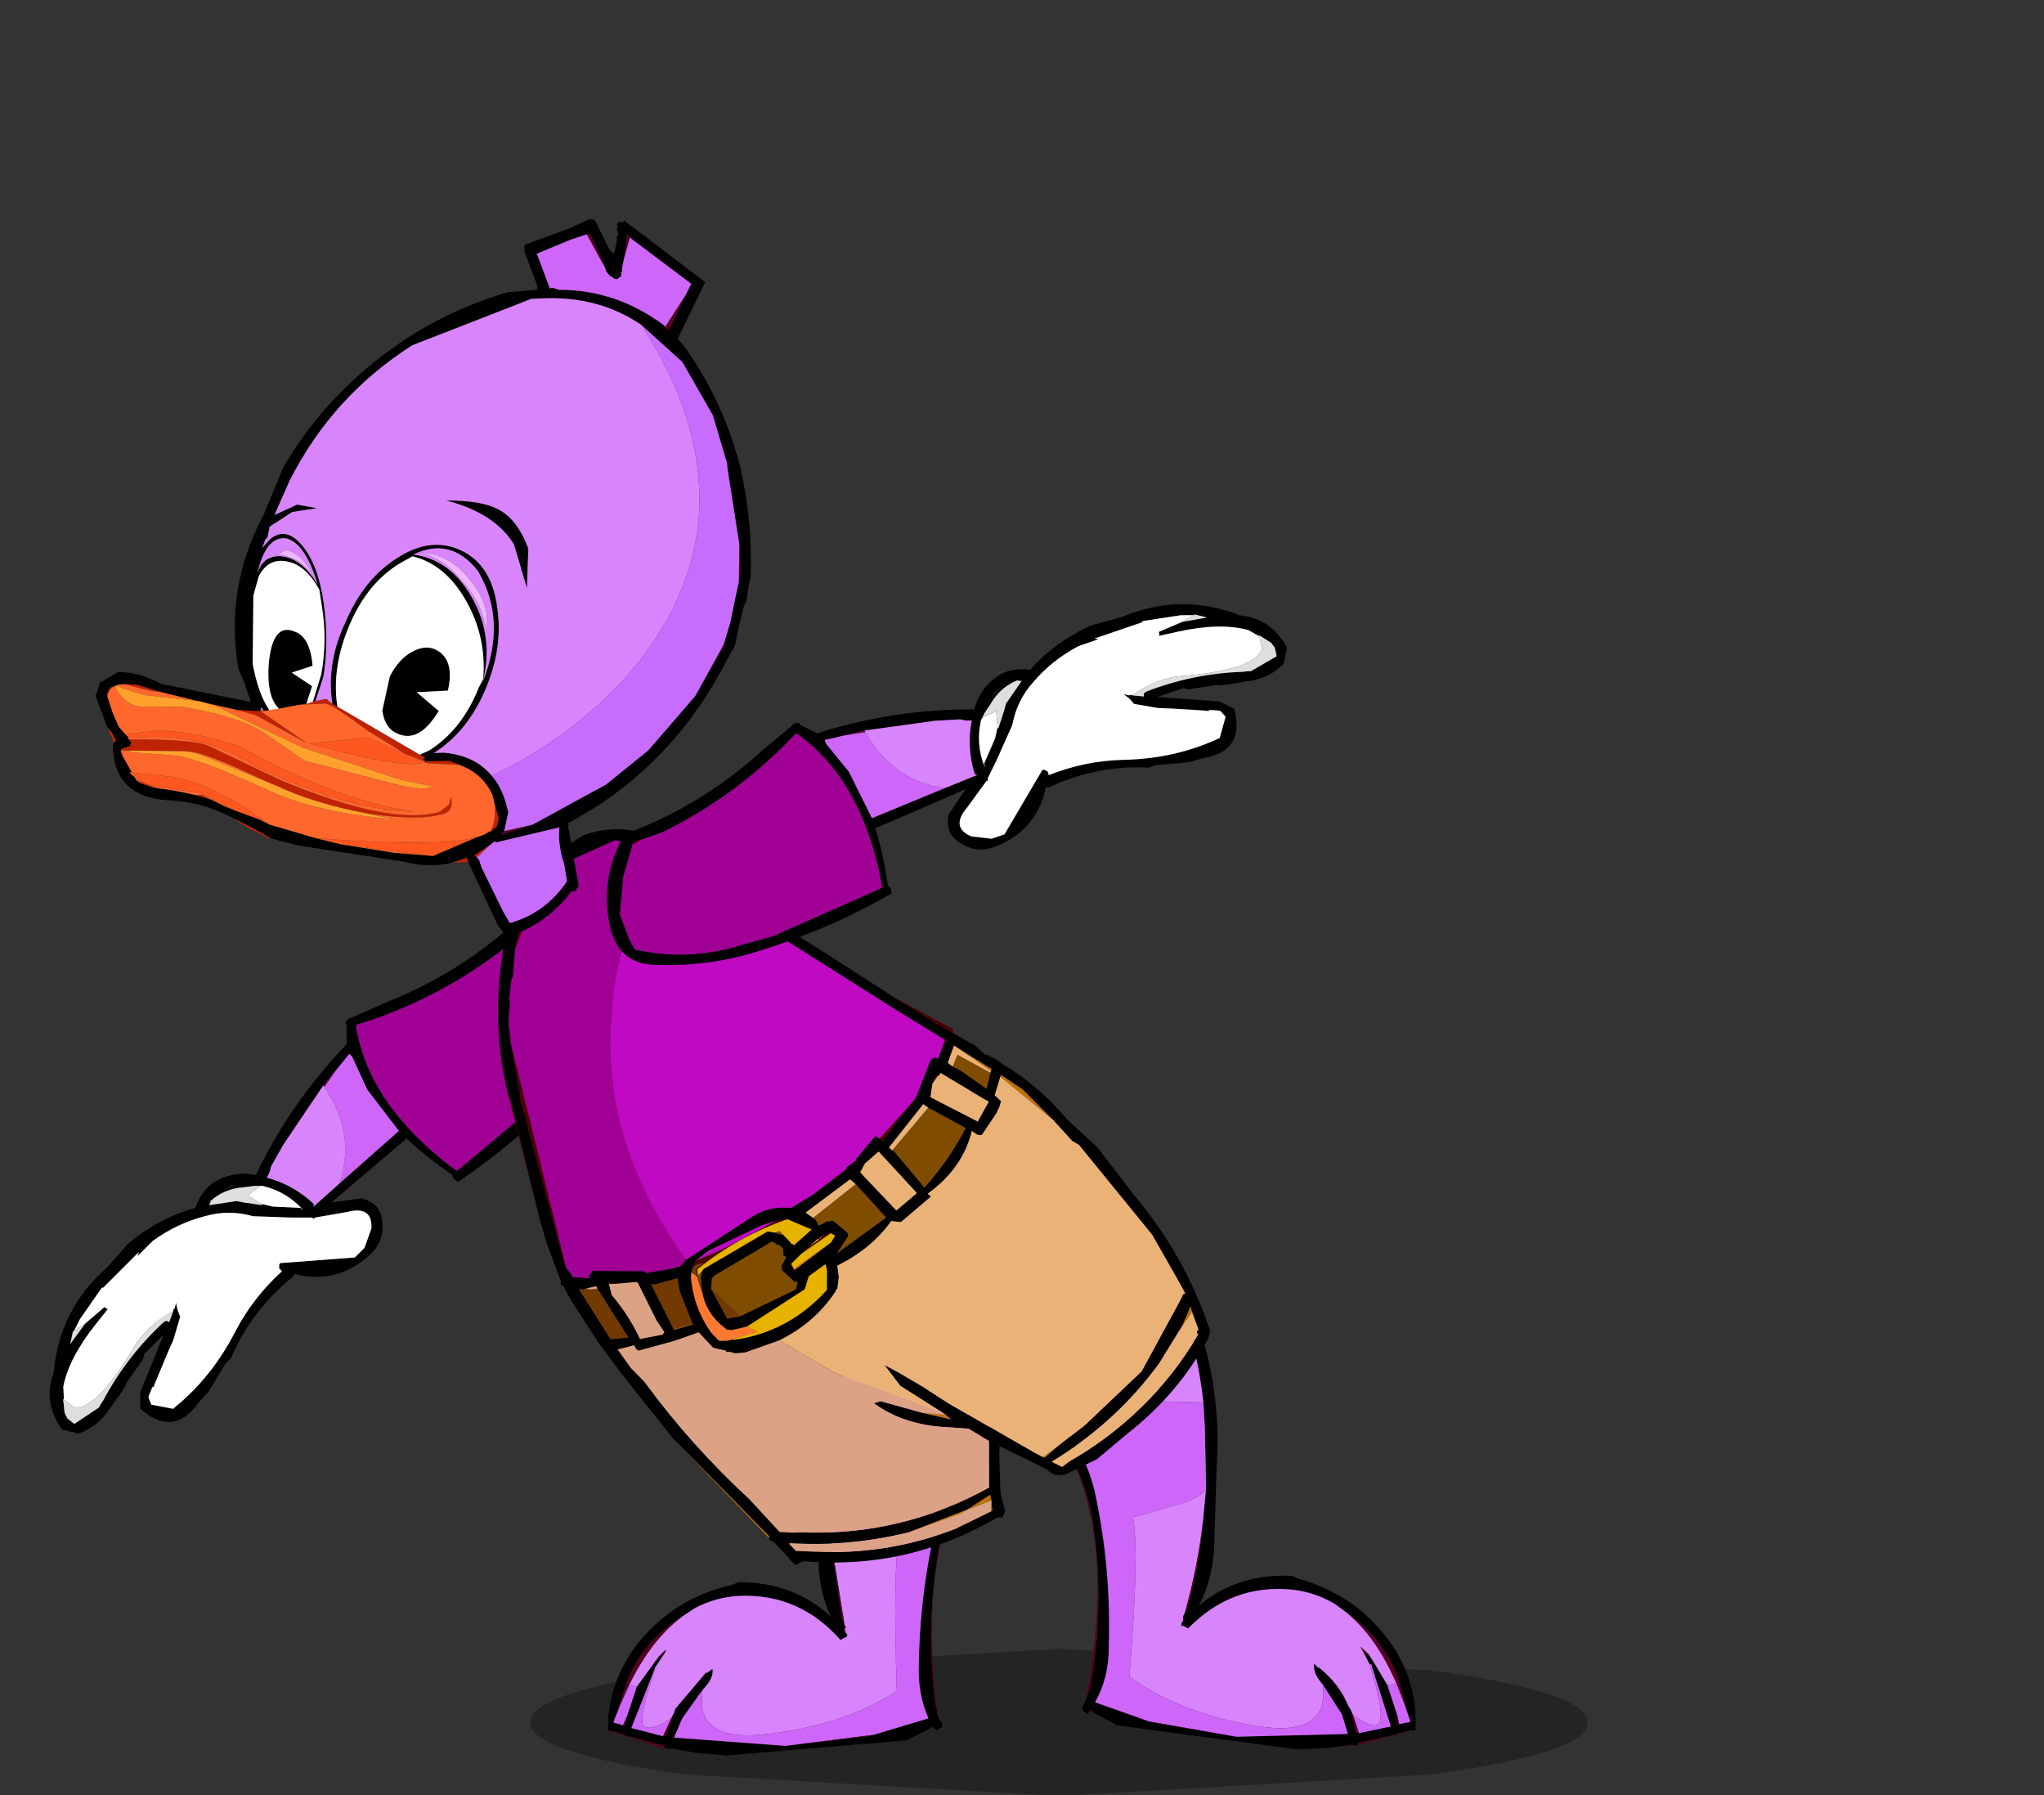 <?xml version="1.0" encoding="UTF-8" standalone="no"?>
<svg xmlns:xlink="http://www.w3.org/1999/xlink" height="65.25px" width="74.3px" xmlns="http://www.w3.org/2000/svg">
  <rect width="100%" height="100%" fill="#333333" stroke="none"/>
  <g transform="matrix(1.0, 0.0, 0.0, 1.0, 46.85, 33.4)">
    <use height="4.5" transform="matrix(0.915, 0.0, 0.0, 1.188, -27.571, 26.526)" width="42.0" xlink:href="#sprite0"/>
    <use height="18.9" transform="matrix(-1.0, 0.0, 0.0, 1.0, -23.9, -0.15)" width="21.15" xlink:href="#sprite1"/>
    <use height="17.25" transform="matrix(-0.997, -0.049, -0.049, 0.997, 5.397, 13.287)" width="14.9" xlink:href="#sprite2"/>
    <use height="17.25" transform="matrix(-1.0, 0.0, 0.0, 1.0, -9.85, 13.25)" width="14.95" xlink:href="#sprite3"/>
    <use height="29.15" transform="matrix(-0.878, 0.472, 0.472, 0.878, -15.261, -8.622)" width="20.3" xlink:href="#sprite4"/>
    <use height="23.9" transform="matrix(-0.948, 0.312, 0.312, 0.948, -22.309, -26.465)" width="25.9" xlink:href="#sprite5"/>
    <use height="18.9" transform="matrix(0.439, -0.895, 0.895, 0.439, -25.89, 0.451)" width="21.15" xlink:href="#sprite1"/>
  </g>
  <defs>
    <g id="sprite0" transform="matrix(1.0, 0.0, 0.0, 1.0, 21.0, 2.25)">
      <use height="7.5" transform="matrix(0.875, 0.0, 0.0, 0.6, -21.0, -2.25)" width="48.0" xlink:href="#shape0"/>
    </g>
    <g id="shape0" transform="matrix(1.0, 0.0, 0.0, 1.0, 24.0, 3.75)">
      <path d="M24.0 0.0 Q24.0 1.55 16.95 2.65 L0.0 3.75 -17.0 2.65 Q-24.0 1.55 -24.0 0.0 -24.0 -1.55 -17.0 -2.65 L0.0 -3.75 16.95 -2.65 Q24.0 -1.55 24.0 0.0" fill="#000000" fill-opacity="0.298" fill-rule="evenodd" stroke="none"/>
    </g>
    <g id="sprite1" transform="matrix(1.0, 0.0, 0.0, 1.0, 10.55, 9.45)">
      <use height="18.9" transform="matrix(1.0, 0.0, 0.0, 1.0, -10.55, -9.45)" width="21.15" xlink:href="#shape1"/>
    </g>
    <g id="shape1" transform="matrix(1.0, 0.0, 0.0, 1.0, 10.55, 9.45)">
      <path d="M-6.7 -9.4 L-6.65 -9.4 -6.6 -9.45 -6.55 -9.4 -6.5 -9.4 -6.45 -9.35 -6.45 -9.3 Q-4.35 -7.35 -1.7 -6.3 L-0.35 -5.7 -0.3 -5.7 -0.25 -5.65 -0.15 -5.55 -0.2 -5.45 -0.2 -4.75 -0.15 -4.7 Q1.85 -2.6 3.1 0.0 L3.5 -0.05 Q4.9 0.0 5.3 1.2 6.6 1.55 7.75 2.5 L8.45 3.3 8.55 3.4 Q10.25 4.9 10.45 7.2 10.85 8.25 10.15 9.25 L9.55 9.4 Q8.85 9.15 8.45 8.55 L7.85 7.7 7.8 7.55 7.2 6.7 7.15 6.5 6.45 5.8 7.3 7.9 7.3 8.5 Q6.1 9.55 5.2 8.3 L4.8 7.85 4.2 6.85 4.0 6.65 Q3.25 4.9 1.75 3.7 L1.7 3.6 Q0.1 4.0 -1.1 2.85 -1.55 2.4 -1.5 1.8 -1.5 1.05 -0.75 0.85 L0.35 1.0 -2.35 -1.3 -2.35 -1.35 Q-3.15 -0.6 -4.05 0.0 L-4.05 0.05 -4.1 0.15 -4.25 0.25 -4.4 0.15 Q-6.45 -1.25 -8.2 -3.1 -9.65 -4.6 -10.45 -6.5 -10.85 -7.55 -9.95 -8.35 -8.65 -9.45 -6.95 -9.45 L-6.7 -9.4 M-6.85 -9.0 L-8.0 -8.8 -9.3 -8.3 -10.0 -7.55 -10.2 -7.25 Q-9.75 -5.35 -8.4 -3.9 L-7.5 -2.9 -4.4 -0.3 -4.2 -0.15 Q-1.75 -1.95 -0.9 -4.1 -0.65 -4.75 -0.55 -5.35 L-0.55 -5.45 Q-3.5 -6.35 -5.95 -8.25 L-6.5 -8.8 -6.7 -9.05 -6.85 -9.0 M-0.2 -5.55 L-0.2 -5.45 -0.2 -5.55 M0.15 -3.85 L-0.3 -4.4 -0.4 -4.3 -0.95 -3.1 -2.1 -1.6 0.05 0.3 1.0 1.15 1.0 1.05 Q1.75 0.35 2.7 0.1 L2.6 -0.1 2.55 -0.3 2.1 -1.1 0.15 -3.85 M9.75 5.7 L9.7 5.65 9.5 5.25 8.7 4.1 8.65 4.1 7.35 2.8 7.4 2.95 6.85 2.4 Q5.95 1.75 4.95 1.5 4.1 1.25 3.2 1.5 L1.8 1.55 1.7 1.55 1.25 1.55 1.05 1.55 1.0 1.6 0.95 1.55 -0.2 1.35 Q-1.15 1.1 -1.1 1.95 L-0.85 2.65 -0.8 2.7 -0.5 3.0 2.15 3.2 2.2 3.2 2.25 3.25 2.25 3.3 2.25 3.4 2.2 3.45 2.15 3.5 Q3.2 4.45 3.85 5.7 4.7 7.35 6.05 8.45 L6.1 8.5 6.9 8.35 7.0 8.1 7.0 8.05 6.9 7.8 6.85 7.7 6.8 7.7 6.8 7.65 6.3 6.45 6.1 6.0 5.85 5.15 5.95 4.9 6.0 4.65 6.05 4.85 6.1 4.9 6.1 4.95 6.25 5.35 6.35 5.3 6.45 5.35 Q7.8 6.6 8.65 8.2 L8.75 8.35 8.8 8.45 9.7 9.05 9.95 8.85 10.05 8.65 10.1 7.7 Q9.9 6.65 8.9 5.4 L8.5 4.9 8.5 4.85 8.55 4.85 8.6 4.8 9.3 5.4 9.85 6.15 9.75 5.7 M2.95 0.4 L2.85 0.4 Q2.0 0.6 1.4 1.25 L1.45 1.25 1.45 1.2 2.5 1.15 2.9 1.05 2.85 1.1 3.55 1.0 3.8 0.95 4.8 1.1 4.75 1.0 4.75 0.95 Q4.25 0.5 3.55 0.45 L3.15 0.4 2.95 0.4 M4.0 0.4 L4.3 0.55 3.8 0.35 4.0 0.4" fill="#000000" fill-rule="evenodd" stroke="none"/>
      <path d="M-6.5 -8.8 L-6.8 -9.0 -6.85 -9.0 -6.7 -9.05 -6.5 -8.8" fill="#4d0000" fill-rule="evenodd" stroke="none"/>
      <path d="M-6.5 -8.8 L-5.95 -8.25 Q-3.5 -6.35 -0.55 -5.45 L-0.55 -5.35 Q-0.65 -4.75 -0.9 -4.1 -1.75 -1.95 -4.2 -0.15 L-4.4 -0.3 -7.5 -2.9 -8.4 -3.9 Q-9.75 -5.35 -10.2 -7.25 L-10.0 -7.55 -9.3 -8.3 -8.0 -8.8 -6.85 -9.0 -6.8 -9.0 -6.5 -8.8" fill="#a10095" fill-rule="evenodd" stroke="none"/>
      <path d="M0.15 -3.85 L0.65 -3.25 Q-0.55 -1.55 0.05 0.3 L-2.1 -1.6 -0.95 -3.1 -0.4 -4.3 -0.3 -4.4 0.15 -3.85" fill="#ce66f9" fill-rule="evenodd" stroke="none"/>
      <path d="M0.65 -3.25 L0.15 -3.85 2.1 -1.1 0.65 -3.25" fill="#550022" fill-rule="evenodd" stroke="none"/>
      <path d="M6.1 4.95 L6.1 4.9 6.05 4.85 6.0 4.65 5.95 4.9 5.85 5.15 6.1 6.0 6.3 6.45 6.8 7.65 6.8 7.7 6.85 7.7 6.9 7.8 7.0 8.05 7.0 8.1 6.9 8.35 6.1 8.5 6.05 8.45 Q4.7 7.35 3.85 5.7 3.2 4.45 2.15 3.5 L2.2 3.45 2.25 3.4 2.25 3.3 2.25 3.25 2.2 3.2 2.15 3.2 -0.5 3.0 -0.8 2.7 -0.85 2.65 -1.1 1.95 Q-1.15 1.1 -0.2 1.35 L0.95 1.55 1.0 1.6 1.05 1.55 1.25 1.55 1.7 1.55 1.8 1.55 3.2 1.5 Q4.1 1.25 4.95 1.5 5.95 1.75 6.85 2.4 L7.4 2.95 7.35 2.8 8.65 4.1 8.7 4.1 9.5 5.25 9.7 5.65 9.75 5.7 9.3 5.4 8.6 4.8 8.55 4.85 8.5 4.85 8.5 4.9 8.9 5.4 Q9.9 6.65 10.1 7.7 L10.05 8.65 10.1 8.15 9.7 8.45 Q8.9 8.55 7.55 6.3 7.1 5.5 6.1 4.95 M2.9 1.05 L2.5 1.15 1.45 1.2 1.45 1.25 1.4 1.25 Q2.0 0.6 2.85 0.4 L2.95 0.4 3.4 0.75 2.9 1.05" fill="#ffffff" fill-rule="evenodd" stroke="none"/>
      <path d="M0.05 0.3 Q-0.55 -1.55 0.65 -3.25 L2.1 -1.1 2.55 -0.3 2.6 -0.1 2.7 0.1 Q1.75 0.35 1.0 1.05 L1.0 1.15 0.05 0.3" fill="#d885fd" fill-rule="evenodd" stroke="none"/>
      <path d="M6.1 4.95 Q7.1 5.5 7.55 6.3 8.9 8.55 9.7 8.45 L10.1 8.15 10.05 8.65 9.95 8.85 9.7 9.05 8.8 8.45 8.75 8.35 8.65 8.2 Q7.8 6.6 6.45 5.35 L6.35 5.3 6.25 5.35 6.1 4.95 M9.3 5.4 L9.75 5.7 9.85 6.15 9.3 5.4 M2.9 1.05 L3.4 0.75 2.95 0.4 3.15 0.4 3.55 0.45 Q4.25 0.5 4.75 0.95 L4.75 1.0 4.8 1.1 3.8 0.95 3.55 1.0 2.85 1.1 2.9 1.05" fill="#dedede" fill-rule="evenodd" stroke="none"/>
    </g>
    <g id="sprite2" transform="matrix(1.0, 0.0, 0.0, 1.0, 7.45, 8.6)">
      <use height="17.25" transform="matrix(1.0, 0.0, 0.0, 1.0, -7.45, -8.6)" width="14.9" xlink:href="#shape2"/>
    </g>
    <g id="shape2" transform="matrix(1.0, 0.0, 0.0, 1.0, 7.45, 8.6)">
      <path d="M-7.45 7.55 Q-7.45 6.0 -6.5 4.65 -5.15 2.85 -2.95 2.35 L-2.7 2.25 Q-0.7 2.25 0.65 3.5 0.2 2.55 0.2 1.35 L0.25 -1.6 Q0.2 -4.7 1.5 -7.5 L1.55 -7.75 2.0 -8.45 2.1 -8.55 2.15 -8.6 2.2 -8.6 2.25 -8.55 2.3 -8.5 4.6 -6.45 4.65 -6.4 Q6.2 -5.4 7.35 -3.95 L7.4 -3.85 7.45 -3.75 7.4 -3.7 7.35 -3.65 5.55 -1.65 Q4.8 -0.4 4.55 1.2 4.1 3.9 4.45 6.65 L4.6 7.15 4.7 7.4 4.7 7.5 4.65 7.55 4.55 7.6 4.5 7.65 4.45 7.55 4.4 7.5 4.25 7.6 3.4 8.0 -3.15 8.55 -4.25 8.45 -5.1 8.3 -5.2 8.3 -5.35 8.3 -5.4 8.25 -5.4 8.2 -6.7 7.85 -6.8 7.85 -6.8 7.8 -7.3 7.65 -7.35 7.65 -7.45 7.65 -7.45 7.6 -7.45 7.55 M2.25 7.8 L4.25 7.2 Q3.8 6.3 3.85 5.2 3.9 2.25 4.65 -0.5 4.95 -1.5 5.55 -2.35 L6.2 -3.25 6.8 -3.75 7.0 -3.85 6.35 -4.5 5.35 -5.45 4.7 -5.95 4.65 -6.0 Q3.3 -7.0 2.2 -8.2 1.2 -6.15 0.85 -3.9 L0.75 -3.0 0.6 -0.85 0.6 -0.75 0.6 -0.7 0.65 0.4 Q0.7 2.0 1.05 3.55 L1.15 3.8 1.2 3.9 1.2 3.95 1.15 4.05 1.2 4.1 1.25 4.15 1.25 4.2 1.25 4.25 1.2 4.25 1.1 4.3 1.0 4.35 Q-0.5 2.65 -2.7 2.75 -3.55 2.8 -4.3 3.2 L-4.75 3.5 Q-6.05 4.3 -6.7 5.7 L-7.2 7.2 -7.25 7.35 -6.85 7.45 -6.8 7.5 -6.75 7.1 -6.35 6.05 -5.75 5.15 -5.35 4.8 -5.3 4.7 -5.65 5.3 -5.75 5.35 -5.75 5.4 -6.55 7.55 -5.4 7.85 -5.3 7.85 -5.05 7.0 -4.95 6.85 Q-4.6 6.1 -3.85 5.55 L-3.8 5.55 -3.65 5.4 Q-3.6 5.75 -4.0 6.15 L-4.75 7.2 -5.0 7.9 -0.95 8.2 2.0 7.85 2.25 7.8" fill="#000000" fill-rule="evenodd" stroke="none"/>
      <path d="M-4.0 6.15 Q-3.6 5.75 -3.65 5.4 L-3.8 5.55 -3.8 5.5 -3.85 5.55 Q-4.6 6.1 -4.95 6.85 L-5.05 7.0 -5.15 7.2 Q-6.1 7.8 -6.15 7.35 -6.25 6.9 -5.65 5.3 L-5.3 4.7 -5.35 4.8 -5.3 4.7 -5.6 4.95 -5.75 5.15 -6.35 6.05 -6.65 6.0 -7.0 6.7 Q-6.1 4.5 -4.75 3.5 L-4.3 3.2 Q-3.55 2.8 -2.7 2.75 -0.5 2.65 1.0 4.35 L1.1 4.3 1.2 4.25 1.25 4.3 1.25 4.25 1.25 4.2 1.25 4.15 1.2 4.1 1.2 3.95 1.2 3.9 1.15 3.8 Q0.75 2.05 0.65 0.4 L0.6 -0.7 0.6 -0.75 Q0.65 -0.55 1.4 -0.2 L3.2 0.4 Q2.9 1.75 3.05 6.2 1.25 7.4 -1.45 7.75 -4.35 8.15 -4.0 6.15 M0.85 -3.9 Q1.2 -6.15 2.2 -8.2 3.3 -7.0 4.65 -6.0 L4.7 -5.95 5.35 -5.45 6.35 -4.5 7.0 -3.85 6.8 -3.75 0.85 -3.9" fill="#d885fd" fill-rule="evenodd" stroke="none"/>
      <path d="M6.8 -3.75 L6.2 -3.25 5.55 -2.35 Q4.95 -1.5 4.65 -0.5 3.9 2.25 3.85 5.2 3.8 6.3 4.25 7.2 L2.25 7.8 -0.95 8.2 -5.0 7.9 -4.75 7.2 -4.0 6.15 Q-4.35 8.15 -1.45 7.75 1.25 7.4 3.05 6.2 2.9 1.75 3.2 0.4 L1.4 -0.2 Q0.65 -0.55 0.6 -0.75 L0.6 -0.85 0.75 -3.0 0.85 -3.9 6.8 -3.75 M-3.8 5.55 L-3.85 5.55 -3.8 5.5 -3.8 5.55 M-5.4 7.85 L-6.55 7.55 -5.75 5.4 -5.75 5.35 -5.65 5.3 Q-6.25 6.9 -6.15 7.35 -6.1 7.8 -5.15 7.2 L-5.4 7.85 M-6.35 6.05 L-6.75 7.1 -6.85 7.45 -7.25 7.35 -7.2 7.2 -7.0 6.7 -6.65 6.0 -6.35 6.05" fill="#ce66f9" fill-rule="evenodd" stroke="none"/>
      <path d="M5.55 -1.65 Q3.8 1.6 4.6 7.15 L4.45 6.65 Q4.1 3.9 4.55 1.2 4.8 -0.4 5.55 -1.65 M4.45 7.55 L4.25 7.6 4.4 7.5 4.45 7.55 M-4.25 8.45 L-5.2 8.3 -5.1 8.3 -4.25 8.45 M-5.35 8.3 L-7.35 7.65 -7.3 7.65 -6.8 7.8 -6.8 7.85 -6.7 7.85 -5.4 8.2 -5.4 8.25 -5.35 8.3 M-7.45 7.6 L-7.45 7.55 -7.45 7.6 M2.25 7.8 L2.0 7.85 -0.95 8.2 2.25 7.8 M-5.05 7.0 L-5.3 7.85 -5.4 7.85 -5.15 7.2 -5.05 7.0 M-5.35 4.8 L-5.75 5.15 -5.6 4.95 -5.3 4.7 -5.35 4.8 M-6.75 7.1 L-6.8 7.5 -6.85 7.45 -6.75 7.1 M-7.2 7.2 L-6.7 5.7 Q-6.05 4.3 -4.75 3.5 -6.1 4.5 -7.0 6.7 L-7.2 7.2 M1.2 4.25 L1.25 4.25 1.25 4.3 1.2 4.25 M1.2 4.1 L1.15 4.05 1.2 3.95 1.2 4.1 M1.15 3.8 L1.05 3.55 Q0.7 2.0 0.65 0.4 0.75 2.05 1.15 3.8" fill="#550022" fill-rule="evenodd" stroke="none"/>
    </g>
    <g id="sprite3" transform="matrix(1.0, 0.0, 0.0, 1.0, 7.45, 8.6)">
      <use height="17.25" transform="matrix(1.0, 0.0, 0.0, 1.0, -7.45, -8.6)" width="14.95" xlink:href="#shape3"/>
    </g>
    <g id="shape3" transform="matrix(1.0, 0.0, 0.0, 1.0, 7.45, 8.6)">
      <path d="M-5.55 -1.65 Q-6.25 -2.8 -7.3 -3.65 L-7.35 -3.65 -7.4 -3.7 -7.45 -3.75 -7.4 -3.85 -7.3 -3.95 -4.65 -6.4 -4.6 -6.45 -2.3 -8.5 -2.25 -8.55 -2.2 -8.6 -2.15 -8.6 -2.1 -8.55 -2.0 -8.45 -1.55 -7.75 -1.5 -7.5 Q-0.2 -4.7 -0.25 -1.6 L-0.2 1.35 Q-0.2 2.55 -0.65 3.5 0.7 2.25 2.7 2.25 L2.95 2.35 Q5.15 2.85 6.5 4.65 7.45 6.0 7.45 7.55 L7.45 7.6 7.45 7.65 7.4 7.65 7.3 7.65 6.85 7.8 6.8 7.85 6.7 7.85 5.4 8.2 5.4 8.25 5.4 8.3 5.2 8.3 5.15 8.3 4.25 8.45 3.15 8.55 -3.4 8.0 -4.2 7.6 -4.35 7.5 -4.4 7.55 -4.5 7.65 -4.55 7.6 -4.65 7.55 -4.7 7.5 -4.7 7.4 -4.55 7.15 -4.45 6.65 Q-4.1 3.9 -4.55 1.2 -4.8 -0.4 -5.55 -1.65 M-0.85 -3.9 Q-1.2 -6.15 -2.15 -8.2 L-4.65 -6.0 -4.7 -5.95 -5.3 -5.45 -6.35 -4.5 -7.0 -3.85 -6.75 -3.75 -6.2 -3.25 -5.55 -2.35 Q-4.95 -1.5 -4.65 -0.5 -3.9 2.25 -3.85 5.2 -3.8 6.3 -4.2 7.2 L-2.2 7.8 -2.0 7.85 1.0 8.2 5.05 7.9 4.75 7.2 4.0 6.15 Q3.6 5.75 3.65 5.4 L3.85 5.55 3.9 5.55 5.0 6.85 5.05 7.0 5.35 7.85 5.45 7.85 6.6 7.55 5.75 5.4 5.75 5.35 5.7 5.3 5.3 4.7 5.4 4.8 5.75 5.15 6.4 6.05 6.75 7.1 6.85 7.5 6.9 7.45 7.25 7.35 7.2 7.2 6.7 5.7 Q6.05 4.3 4.75 3.5 L4.3 3.2 Q3.55 2.8 2.7 2.75 0.5 2.65 -1.0 4.35 L-1.1 4.3 -1.2 4.25 -1.25 4.2 -1.25 4.15 -1.2 4.1 -1.1 4.05 -1.15 3.95 -1.2 3.9 -1.15 3.8 -1.05 3.55 -0.6 0.4 -0.6 -0.7 -0.6 -0.75 -0.6 -0.85 -0.75 -3.0 -0.85 -3.9" fill="#000000" fill-rule="evenodd" stroke="none"/>
      <path d="M-6.75 -3.75 L-7.0 -3.85 -6.35 -4.5 -5.3 -5.45 -4.7 -5.95 -4.65 -6.0 -2.15 -8.2 Q-1.2 -6.15 -0.85 -3.9 L-6.75 -3.75 M-0.6 -0.75 L-0.6 -0.7 -0.6 0.4 -1.15 3.8 -1.2 3.9 -1.15 3.95 -1.2 4.1 -1.25 4.15 -1.25 4.2 -1.2 4.25 -1.1 4.3 -1.0 4.35 Q0.5 2.65 2.7 2.75 3.55 2.8 4.3 3.2 L4.75 3.5 Q6.1 4.5 7.0 6.7 L6.65 6.0 6.4 6.05 5.75 5.15 5.6 4.95 5.35 4.7 5.4 4.8 5.3 4.7 5.7 5.3 Q6.25 6.9 6.2 7.35 6.1 7.8 5.15 7.2 L5.05 7.0 5.0 6.85 3.9 5.55 3.85 5.5 3.85 5.55 3.65 5.4 Q3.6 5.75 4.0 6.15 4.35 8.15 1.5 7.75 -1.25 7.4 -3.05 6.2 -2.9 1.75 -3.15 0.4 L-1.4 -0.2 Q-0.65 -0.55 -0.6 -0.75 M-1.2 4.25 L-1.25 4.3 -1.2 4.25" fill="#d885fd" fill-rule="evenodd" stroke="none"/>
      <path d="M-0.85 -3.9 L-0.75 -3.0 -0.6 -0.85 -0.6 -0.75 Q-0.65 -0.55 -1.4 -0.2 L-3.15 0.4 Q-2.9 1.75 -3.05 6.2 -1.25 7.4 1.5 7.75 4.35 8.15 4.0 6.15 L4.75 7.2 5.05 7.9 1.0 8.2 -2.2 7.8 -4.2 7.2 Q-3.8 6.3 -3.85 5.2 -3.9 2.25 -4.65 -0.5 -4.95 -1.5 -5.55 -2.35 L-6.2 -3.25 -6.75 -3.75 -0.85 -3.9 M7.2 7.2 L7.25 7.35 6.9 7.45 6.75 7.1 6.4 6.05 6.65 6.0 7.0 6.7 7.2 7.2 M5.7 5.3 L5.75 5.35 5.75 5.4 6.6 7.55 5.45 7.85 5.15 7.2 Q6.1 7.8 6.2 7.35 6.25 6.9 5.7 5.3 M3.9 5.55 L3.85 5.55 3.85 5.5 3.9 5.55" fill="#ce66f9" fill-rule="evenodd" stroke="none"/>
      <path d="M-5.55 -1.65 Q-4.8 -0.4 -4.55 1.2 -4.1 3.9 -4.45 6.65 L-4.55 7.15 Q-3.8 1.6 -5.55 -1.65 M-4.4 7.55 L-4.35 7.5 -4.2 7.6 -4.4 7.55 M4.25 8.45 L5.15 8.3 5.2 8.3 4.25 8.45 M5.4 8.3 L5.4 8.25 5.4 8.2 6.7 7.85 6.8 7.85 6.85 7.8 7.3 7.65 7.4 7.65 5.4 8.3 M7.45 7.6 L7.45 7.55 7.5 7.6 7.45 7.6 M-0.6 0.4 L-1.05 3.55 -1.15 3.8 -0.6 0.4 M-1.15 3.95 L-1.1 4.05 -1.2 4.1 -1.15 3.95 M4.75 3.5 Q6.05 4.3 6.7 5.7 L7.2 7.2 7.0 6.7 Q6.1 4.5 4.75 3.5 M6.9 7.45 L6.85 7.5 6.75 7.1 6.9 7.45 M5.75 5.15 L5.4 4.8 5.35 4.7 5.6 4.95 5.75 5.15 M5.45 7.85 L5.35 7.85 5.05 7.0 5.15 7.2 5.45 7.85 M1.0 8.2 L-2.0 7.85 -2.2 7.8 1.0 8.2 M-1.2 4.25 L-1.25 4.3 -1.2 4.25" fill="#550022" fill-rule="evenodd" stroke="none"/>
    </g>
    <g id="sprite4" transform="matrix(1.0, 0.0, 0.0, 1.0, 10.15, 14.55)">
      <use height="29.15" transform="matrix(1.0, 0.0, 0.0, 1.0, -10.15, -14.55)" width="20.3" xlink:href="#shape4"/>
    </g>
    <g id="shape4" transform="matrix(1.0, 0.0, 0.0, 1.0, 10.15, 14.55)">
      <path d="M5.85 -12.05 L6.4 -11.2 6.45 -11.2 6.9 -10.55 6.9 -10.5 6.95 -10.4 7.15 -10.1 7.35 -9.75 7.6 -9.1 9.7 -0.95 9.65 -0.7 9.65 -0.55 9.1 -0.2 9.1 -0.3 8.9 -0.4 7.25 0.5 7.2 0.6 6.45 0.85 5.95 0.95 5.7 0.85 Q6.05 -1.7 5.6 -4.05 4.7 -8.65 0.15 -12.4 0.0 -13.25 0.75 -13.85 L2.85 -14.0 3.15 -13.9 3.8 -13.6 4.0 -13.5 4.55 -13.15 5.0 -12.8 5.85 -12.05" fill="#a10095" fill-rule="evenodd" stroke="none"/>
      <path d="M7.6 -9.1 L7.35 -9.75 7.15 -10.1 6.95 -10.4 6.9 -10.5 6.9 -10.55 6.45 -11.2 6.4 -11.2 5.85 -12.05 Q4.8 -13.4 3.15 -13.9 L2.85 -14.0 0.75 -13.85 -0.2 -13.1 -1.45 -10.75 -1.6 -10.4 -1.8 -10.0 -1.8 -9.95 -1.85 -9.85 -1.95 -9.8 -2.25 -9.2 -2.3 -9.0 -2.4 -8.8 -2.45 -8.75 -2.5 -8.7 -2.95 -7.8 -5.35 -3.55 -6.4 -1.75 -6.45 -1.7 -6.2 -1.55 -5.85 -1.25 -5.8 -1.35 -5.65 -1.35 -5.55 -1.3 -4.55 -0.45 -4.5 -0.4 -4.45 -0.35 Q-3.55 0.0 -2.65 0.45 L-2.6 0.3 -2.55 0.2 -2.5 0.15 -1.5 0.55 -1.45 0.6 -1.05 0.65 -1.0 0.7 -0.95 0.75 0.5 0.95 1.45 1.0 Q2.0 0.6 2.7 0.6 L5.7 0.85 5.95 0.95 6.05 0.95 6.45 0.85 7.2 0.6 7.25 0.5 8.9 -0.4 9.1 -0.3 9.1 -0.2 9.65 -0.55 9.65 -0.7 9.7 -0.95 9.6 -1.45 8.25 -7.2 8.2 -7.3 8.15 -7.35 8.15 -7.4 7.6 -9.1 M8.55 -7.6 L8.6 -7.3 8.6 -7.25 9.7 -3.0 9.9 -2.05 10.1 -0.6 10.15 -0.55 10.15 -0.5 10.1 -0.4 10.1 0.15 9.95 2.0 9.75 3.35 9.7 3.6 9.7 3.65 9.2 6.4 8.35 9.3 7.8 11.2 7.85 11.2 7.85 11.25 7.85 11.3 7.75 11.45 7.55 12.2 7.55 12.3 7.5 12.4 7.5 12.45 7.45 12.55 7.15 12.55 Q3.95 14.65 0.15 14.5 L0.05 14.55 0.0 14.6 -0.2 14.45 -0.35 13.85 -0.4 13.7 -1.0 12.5 -1.15 12.25 -2.15 13.65 -2.25 13.8 Q-2.4 14.25 -2.85 14.3 L-4.05 14.35 -5.5 14.05 Q-7.8 13.65 -9.7 12.4 L-9.8 12.3 -9.9 12.2 Q-10.4 9.35 -9.8 6.5 L-9.45 4.35 -8.95 2.9 Q-8.65 1.4 -7.85 0.05 L-7.7 -0.25 -7.55 -0.45 -7.55 -0.5 -7.45 -0.55 -7.25 -1.1 -7.2 -1.15 -6.8 -1.8 -6.65 -2.05 -6.45 -2.35 -5.5 -4.0 -4.2 -6.35 -3.55 -7.5 -1.25 -11.95 -1.2 -12.05 -0.85 -12.8 -0.65 -13.1 -0.6 -13.15 -0.5 -13.3 -0.4 -13.45 0.0 -13.85 Q0.7 -14.4 1.65 -14.55 4.8 -14.45 6.45 -11.95 7.9 -10.0 8.55 -7.6 M5.6 1.2 L5.4 1.05 4.85 0.95 2.7 1.05 2.15 1.15 1.75 1.3 1.15 2.05 2.0 2.25 2.0 2.2 2.05 2.15 2.05 2.1 2.05 2.05 2.1 1.8 2.15 1.7 2.2 1.7 2.4 1.5 2.6 1.35 5.3 1.45 5.4 1.5 5.55 1.7 5.75 2.2 Q6.0 2.95 5.6 3.8 L5.45 3.9 4.9 4.05 2.4 3.85 2.05 3.5 1.3 3.4 1.35 3.6 1.7 4.25 Q3.65 4.95 5.55 4.25 L5.65 4.2 5.75 4.15 5.8 4.15 6.0 4.05 6.05 4.0 6.15 3.65 Q6.3 2.55 5.85 1.5 L5.75 1.35 5.6 1.2 M7.3 2.85 L7.25 1.05 7.2 1.05 7.15 1.1 6.3 1.3 6.45 1.75 6.6 3.0 6.6 3.05 7.3 2.9 7.3 2.85 M8.6 0.3 L8.55 0.25 8.4 0.4 7.7 0.7 7.65 0.75 7.7 2.3 7.65 2.8 7.75 2.85 8.55 2.6 8.55 2.55 Q8.5 1.65 8.7 0.7 L8.6 0.3 M9.05 0.25 L8.9 2.35 9.5 2.1 9.65 -0.05 9.55 0.0 9.5 0.05 9.4 0.05 9.05 0.15 9.05 0.25 M7.4 11.2 L7.8 9.65 Q8.75 6.9 9.15 4.05 L9.35 3.35 9.45 2.55 8.85 2.7 8.85 2.85 8.8 2.95 7.5 3.25 6.55 3.4 6.35 4.15 6.0 4.45 6.0 4.5 5.95 4.55 5.9 4.55 5.75 4.7 5.4 4.85 4.1 5.05 Q2.65 5.1 1.45 4.45 L1.4 4.4 1.35 4.4 1.1 4.05 0.95 3.65 Q-0.45 3.7 -1.55 3.15 L-1.85 3.35 -3.25 3.05 -3.2 2.9 Q-4.75 2.7 -5.7 1.65 L-5.8 1.85 -5.85 1.9 -5.95 1.95 -6.8 1.5 -7.0 1.35 -7.15 1.2 -7.05 0.9 -7.55 0.4 -7.6 0.35 -8.05 1.2 -8.5 2.7 -8.75 3.7 -8.9 3.95 -9.7 8.1 -9.75 10.15 -9.75 10.55 -9.65 10.55 -9.6 10.6 -7.0 12.3 -4.25 13.05 -3.05 13.25 -2.4 13.4 -2.35 13.35 -2.15 13.05 -0.25 10.0 0.3 9.0 0.85 8.1 1.15 7.65 1.0 8.6 0.1 10.2 0.05 10.3 -0.05 10.55 0.75 9.85 1.9 8.75 2.15 8.7 Q1.6 9.85 0.35 10.65 L-0.45 11.15 -0.9 11.9 -0.1 13.4 Q3.55 13.45 6.7 11.6 L7.0 11.45 7.35 11.25 7.4 11.2 M5.4 2.2 L5.35 2.15 5.2 1.9 5.05 1.85 2.65 1.75 2.55 1.85 2.55 1.9 2.45 2.0 2.4 2.15 2.4 2.2 2.45 2.25 2.45 2.3 2.5 2.35 2.5 2.4 2.45 2.45 2.45 2.5 2.75 2.7 2.8 2.85 2.6 3.45 2.5 3.45 2.55 3.55 2.7 3.7 4.9 3.6 4.95 3.6 5.4 3.45 5.4 3.35 5.4 2.2 M0.25 14.2 L1.5 14.15 1.65 14.15 Q4.15 13.85 6.35 12.6 L7.2 12.1 7.3 11.75 7.25 11.75 Q5.4 12.9 3.25 13.45 L1.25 13.75 0.0 13.65 0.05 13.85 0.1 13.95 0.2 14.2 0.25 14.2 M-2.8 0.9 L-2.75 0.75 -4.6 -0.05 -4.7 0.15 -5.55 1.45 Q-4.45 2.2 -3.2 2.65 L-2.85 0.95 -2.8 0.9 M-1.45 1.25 L-1.4 1.05 -1.7 0.85 -2.35 0.7 -2.85 2.65 -2.85 2.7 -1.9 2.9 -1.6 1.8 -1.45 1.25 M-1.05 1.35 L-1.35 2.55 -1.45 2.95 0.75 3.25 0.1 2.9 0.05 2.8 0.1 2.65 0.2 2.4 0.3 2.15 0.35 2.1 0.45 2.1 0.5 2.05 0.85 2.05 0.85 2.0 0.85 1.8 0.9 1.7 1.05 1.4 -0.95 1.1 -1.05 1.35 M1.9 2.65 L1.5 2.55 1.1 2.45 1.05 2.45 0.85 2.45 0.65 2.45 0.5 2.6 0.5 2.65 0.75 2.8 2.4 3.05 2.4 3.0 2.4 2.85 2.4 2.8 1.9 2.65 M-6.2 -0.75 L-6.1 -0.95 -6.6 -1.4 -7.4 0.0 -7.35 0.05 -7.3 0.1 -6.9 0.55 -6.4 -0.45 -6.2 -0.75 M-5.55 -0.7 L-5.6 -0.7 -5.7 -0.75 -6.65 0.85 -6.75 1.0 -6.05 1.45 -4.95 -0.15 -5.25 -0.55 -5.5 -0.75 -5.55 -0.7 M-9.65 11.25 L-9.55 11.95 -9.5 11.95 -9.45 12.0 -9.45 12.1 Q-6.55 13.85 -3.1 13.95 L-2.8 14.0 -2.55 13.65 Q-5.3 13.5 -7.7 12.35 L-9.15 11.5 -9.7 11.05 -9.65 11.25" fill="#000000" fill-rule="evenodd" stroke="none"/>
      <path d="M5.85 -12.05 L5.0 -12.8 4.55 -13.15 4.0 -13.5 3.8 -13.6 3.15 -13.9 Q4.8 -13.4 5.85 -12.05 M9.7 -0.95 L7.6 -9.1 8.15 -7.4 8.15 -7.35 8.2 -7.3 8.25 -7.2 9.6 -1.45 9.7 -0.95 M9.7 -3.0 L8.6 -7.25 8.6 -7.3 8.55 -7.6 9.7 -3.0 M-0.5 -13.3 L-0.6 -13.15 -0.65 -13.1 -0.85 -12.8 -0.7 -13.15 -0.5 -13.3 M-5.5 -4.0 L-6.45 -2.35 -6.65 -2.05 -6.8 -1.8 -6.85 -1.95 -5.5 -4.0 M5.4 1.05 L5.6 1.2 5.4 1.2 5.2 1.25 5.1 1.25 5.5 1.3 5.55 1.35 5.65 1.55 5.65 1.6 5.6 1.55 5.5 1.35 Q3.6 1.0 1.75 1.3 L2.15 1.15 2.7 1.15 4.2 1.15 5.4 1.05 M5.65 4.2 L5.55 4.25 5.6 4.2 5.65 4.2 M8.4 0.4 L8.55 0.25 8.6 0.3 8.5 0.35 8.4 0.4 M-2.3 -9.0 L-2.25 -9.2 -1.95 -9.8 -1.85 -9.85 -2.3 -9.0 M-2.95 -7.8 L-2.5 -8.7 -2.45 -8.75 -2.4 -8.8 -2.95 -7.8 M-4.5 -0.4 L-4.0 -0.2 -2.6 0.3 -2.65 0.45 Q-3.55 0.0 -4.45 -0.35 L-4.5 -0.4 M-1.0 0.7 L0.5 0.95 -0.95 0.75 -1.0 0.7 M1.5 2.55 L1.9 2.65 0.6 2.5 0.5 2.65 0.5 2.6 0.65 2.45 0.85 2.45 1.05 2.5 1.05 2.45 1.1 2.45 1.1 2.5 1.5 2.55 M1.35 4.4 L1.4 4.4 1.45 4.45 1.4 4.4 1.35 4.4 M-5.25 -0.55 L-5.55 -0.7 -5.5 -0.75 -5.25 -0.55 M-6.2 -1.55 L-6.45 -1.7 -6.4 -1.75 -6.2 -1.55" fill="#4d0000" fill-rule="evenodd" stroke="none"/>
      <path d="M0.75 -13.85 Q0.0 -13.25 0.15 -12.4 4.7 -8.65 5.6 -4.05 6.05 -1.7 5.7 0.85 L2.7 0.6 Q2.0 0.6 1.45 1.0 L0.5 0.95 -1.0 0.7 -1.05 0.65 -1.45 0.6 -1.5 0.55 -2.5 0.15 -2.55 0.2 -2.6 0.3 -4.0 -0.2 -4.5 -0.4 -4.55 -0.45 -5.55 -1.3 -5.65 -1.35 -5.8 -1.35 -5.85 -1.25 -6.2 -1.55 -6.4 -1.75 -5.35 -3.55 -2.95 -7.8 -2.4 -8.8 -2.3 -9.0 -1.85 -9.85 -1.8 -9.95 -1.8 -10.0 -1.6 -10.4 -1.45 -10.75 -0.2 -13.1 0.75 -13.85 M5.95 0.95 L6.45 0.85 6.05 0.95 5.95 0.95 M-6.45 -2.35 L-6.65 -2.05 -6.45 -2.35 M5.4 1.05 L4.2 1.15 2.7 1.15 2.15 1.15 2.7 1.05 4.85 0.95 5.4 1.05" fill="#c009c3" fill-rule="evenodd" stroke="none"/>
      <path d="M5.65 1.55 L5.55 1.35 5.5 1.3 5.1 1.25 5.2 1.25 5.4 1.2 5.6 1.2 5.75 1.35 5.65 1.55 M5.75 2.2 L5.55 1.7 5.6 1.55 5.75 2.1 5.75 2.2 M6.6 3.0 L6.45 1.75 6.3 1.3 7.15 1.1 7.2 1.05 7.25 1.05 7.3 2.85 6.6 3.0 M9.65 -0.05 L9.5 2.1 8.9 2.35 9.05 0.25 9.3 0.15 9.5 0.05 9.55 0.0 9.65 -0.05 M4.95 3.6 L5.4 2.2 5.4 3.35 5.4 3.45 4.95 3.6" fill="#723a00" fill-rule="evenodd" stroke="none"/>
      <path d="M6.15 3.65 L6.05 4.0 6.0 4.05 6.15 3.65 M5.8 4.15 L5.75 4.15 5.65 4.2 5.8 4.15 M8.4 0.4 L8.5 0.35 8.6 0.3 8.7 0.7 Q8.5 1.65 8.55 2.55 L8.55 2.6 7.75 2.85 7.65 2.8 7.7 2.3 7.65 0.75 7.7 0.7 8.4 0.4 M9.05 0.25 L9.05 0.15 9.4 0.05 9.3 0.15 9.05 0.25 M4.1 5.05 L5.4 4.85 5.75 4.7 5.9 4.55 5.95 4.55 6.0 4.5 6.0 4.45 6.35 4.15 6.55 3.4 7.5 3.25 8.8 2.95 8.85 2.85 8.85 2.7 9.45 2.55 9.35 3.35 9.15 4.05 Q8.75 6.9 7.8 9.65 L7.4 11.2 7.0 11.45 6.7 11.6 Q3.55 13.45 -0.1 13.4 L-0.9 11.9 -0.45 11.15 0.35 10.65 Q1.6 9.85 2.15 8.7 L1.9 8.75 0.75 9.85 0.05 10.3 0.1 10.2 2.85 7.1 4.1 5.05 M3.25 13.45 Q5.4 12.9 7.25 11.75 L7.3 11.75 7.2 12.1 6.35 12.6 Q4.15 13.85 1.65 14.15 L1.5 14.15 0.25 14.2 0.1 13.95 0.05 13.85 3.25 13.45" fill="#dca285" fill-rule="evenodd" stroke="none"/>
      <path d="M5.6 1.55 L5.65 1.6 5.75 2.1 5.6 1.55 5.55 1.7 5.4 1.5 5.6 1.55 M2.4 1.5 L2.2 1.7 2.15 1.7 2.1 1.8 2.05 2.05 2.05 2.1 2.2 1.55 2.4 1.5 M6.6 3.0 L7.3 2.85 7.3 2.9 6.6 3.05 6.6 3.0 M9.4 0.05 L9.5 0.05 9.3 0.15 9.4 0.05 M4.95 3.6 L4.9 3.6 2.7 3.7 2.55 3.55 2.5 3.45 2.6 3.45 2.8 2.85 2.75 2.7 2.45 2.5 2.45 2.45 2.5 2.4 2.5 2.35 2.45 2.3 2.45 2.25 2.4 2.2 2.4 2.15 2.45 2.0 2.55 1.9 2.55 1.85 2.65 1.75 5.05 1.85 5.2 1.9 5.35 2.15 5.4 2.2 4.95 3.6 M-4.7 0.15 L-2.8 0.9 -2.85 0.95 -3.2 2.65 Q-4.45 2.2 -5.55 1.45 L-4.7 0.15 M-1.6 1.8 L-1.45 1.25 -1.6 1.8 M0.9 1.7 L0.85 1.8 0.85 2.0 0.85 2.05 0.5 2.05 0.45 2.1 0.35 2.1 0.3 2.15 0.2 2.4 0.1 2.65 0.05 2.8 0.1 2.9 0.75 3.25 -1.45 2.95 -1.35 2.55 -1.05 1.35 0.9 1.7 M1.05 2.45 L1.05 2.5 0.85 2.45 1.05 2.45 M-7.3 0.1 L-6.55 -1.05 -6.2 -0.75 -6.4 -0.45 -6.9 0.55 -7.3 0.1" fill="#7f4c00" fill-rule="evenodd" stroke="none"/>
      <path d="M5.65 1.6 L5.65 1.55 5.75 1.35 5.85 1.5 Q6.3 2.55 6.15 3.65 L6.0 4.05 5.8 4.15 5.65 4.2 5.6 4.2 4.65 4.4 4.9 4.05 5.45 3.9 5.6 3.8 Q6.0 2.95 5.75 2.2 L5.75 2.1 5.65 1.6 M2.4 3.0 L2.4 3.05 0.75 2.8 2.4 3.0" fill="#fc7931" fill-rule="evenodd" stroke="none"/>
      <path d="M1.75 1.3 Q3.6 1.0 5.5 1.35 L5.6 1.55 5.4 1.5 5.3 1.45 2.6 1.35 2.4 1.5 2.2 1.55 2.05 2.1 2.05 2.15 2.0 2.2 2.0 2.25 1.15 2.05 1.75 1.3 M5.55 4.25 Q3.65 4.95 1.7 4.25 L1.35 3.6 1.3 3.4 2.05 3.5 2.4 3.85 4.9 4.05 4.65 4.4 5.6 4.2 5.55 4.25 M1.5 2.55 L1.1 2.5 1.1 2.45 1.5 2.55 M0.5 2.65 L0.6 2.5 1.9 2.65 2.4 2.8 2.4 2.85 2.4 3.0 0.75 2.8 0.5 2.65" fill="#e6b300" fill-rule="evenodd" stroke="none"/>
      <path d="M-1.15 12.25 L-1.0 12.5 -1.15 12.25 M7.85 11.2 L7.8 11.2 8.35 9.3 9.2 6.4 7.85 11.2 M0.05 10.3 L0.75 9.85 -0.05 10.55 0.05 10.3 M7.0 11.45 L7.4 11.2 7.35 11.25 7.0 11.45 M3.25 13.45 L0.05 13.85 0.0 13.65 1.25 13.75 3.25 13.45 M0.1 13.95 L0.25 14.2 0.2 14.2 0.1 13.95 M-7.55 0.4 L-8.5 2.7 -8.05 1.2 -7.6 0.35 -7.55 0.4 M-3.05 13.25 L-2.35 13.35 -2.4 13.4 -3.05 13.25 M-6.6 -1.4 L-7.35 0.05 -7.4 0.0 -6.6 -1.4 M-9.65 11.25 L-9.7 11.05 -9.15 11.5 -7.7 12.35 -9.65 11.25" fill="#be7004" fill-rule="evenodd" stroke="none"/>
      <path d="M4.1 5.05 L2.85 7.1 0.1 10.2 1.0 8.6 1.15 7.65 0.85 8.1 0.3 9.0 -0.25 10.0 -2.15 13.05 -2.35 13.35 -3.05 13.25 -4.25 13.05 -7.0 12.3 -9.6 10.6 -9.65 10.55 -9.75 10.55 -9.75 10.15 -9.7 8.1 -8.9 3.95 -8.75 3.7 -8.5 2.7 -7.55 0.4 -7.05 0.9 -7.15 1.2 -7.0 1.35 -6.8 1.5 -5.95 1.95 -5.85 1.9 -5.8 1.85 -5.7 1.65 Q-4.75 2.7 -3.2 2.9 L-3.25 3.05 -1.85 3.35 -1.55 3.15 Q-0.45 3.7 0.95 3.65 L1.1 4.05 1.35 4.4 1.4 4.4 1.45 4.45 Q2.65 5.1 4.1 5.05 M-4.7 0.15 L-4.6 -0.05 -2.75 0.75 -2.8 0.9 -4.7 0.15 M-1.6 1.8 L-1.9 2.9 -2.85 2.7 -2.85 2.65 -2.35 0.7 -1.7 0.85 -1.4 1.05 -1.45 1.25 -1.6 1.8 M0.9 1.7 L-1.05 1.35 -0.95 1.1 1.05 1.4 0.9 1.7 M-6.6 -1.4 L-6.1 -0.95 -6.2 -0.75 -6.55 -1.05 -7.3 0.1 -7.35 0.05 -6.6 -1.4 M-5.25 -0.55 L-4.95 -0.15 -6.05 1.45 -6.75 1.0 -6.65 0.85 -5.7 -0.75 -5.6 -0.7 -5.55 -0.7 -5.25 -0.55 M-7.7 12.35 Q-5.3 13.5 -2.55 13.65 L-2.8 14.0 -3.1 13.95 Q-6.55 13.85 -9.45 12.1 L-9.45 12.0 -9.5 11.95 -9.55 11.95 -9.65 11.25 -7.7 12.35" fill="#ebb277" fill-rule="evenodd" stroke="none"/>
    </g>
    <g id="sprite5" transform="matrix(1.0, 0.0, 0.0, 1.0, 12.95, 11.95)">
      <use height="23.9" transform="matrix(1.0, 0.0, 0.0, 1.0, -12.95, -11.95)" width="25.9" xlink:href="#shape5"/>
    </g>
    <g id="shape5" transform="matrix(1.0, 0.0, 0.0, 1.0, 12.95, 11.95)">
      <path d="M1.85 8.9 L1.55 11.4 1.4 11.85 1.35 11.9 1.3 11.95 Q-0.15 11.95 -1.4 11.1 L-1.45 11.1 -1.5 11.15 -1.7 11.0 -2.0 8.95 -2.0 8.85 -2.05 8.75 -2.05 8.7 -2.1 8.7 -3.25 8.45 Q-6.55 7.55 -9.05 5.2 L-9.85 4.45 -10.25 3.75 -10.6 3.2 -10.75 3.05 -11.05 2.45 -11.15 2.3 Q-11.85 0.45 -12.05 -1.55 -12.25 -4.15 -11.45 -6.6 L-11.35 -6.8 -12.95 -8.45 -10.85 -11.5 -10.8 -11.45 -10.7 -11.5 -10.6 -11.5 -10.55 -11.45 -10.55 -11.35 -10.5 -11.3 -10.5 -11.2 -10.5 -11.1 -10.45 -11.05 -10.4 -11.0 -10.35 -10.85 -10.1 -10.45 -10.05 -10.6 -10.0 -10.7 -9.85 -11.8 -9.8 -11.9 -9.75 -11.9 -9.7 -11.95 -8.8 -11.85 -7.25 -11.8 -7.15 -11.8 -7.1 -11.75 -7.05 -11.55 -7.1 -10.25 -7.05 -10.1 -6.0 -10.35 Q-3.0 -10.45 -0.2 -9.3 2.0 -8.4 3.75 -6.85 L5.0 -5.4 Q7.15 -3.35 7.6 -0.4 L7.55 0.2 7.55 0.8 7.55 0.9 10.45 -0.75 Q11.05 -1.4 11.8 -1.65 L12.45 -1.5 12.55 -1.5 12.6 -1.4 12.75 -1.2 12.85 -1.1 12.8 0.15 12.7 0.4 12.65 0.75 12.65 0.7 12.75 0.75 12.8 0.8 Q13.4 2.6 11.55 3.35 10.35 3.8 9.5 4.7 L8.95 5.25 8.4 5.85 7.55 6.4 4.1 8.15 Q3.25 8.7 2.4 8.75 L1.85 8.75 1.85 8.9 M11.9 -1.2 L11.7 -1.15 11.3 -1.0 10.6 -0.5 9.4 0.25 9.3 0.3 9.15 0.4 8.15 1.0 7.9 1.1 7.4 1.3 7.3 1.3 7.25 1.2 7.2 1.35 7.0 1.4 Q7.2 0.7 7.05 -0.4 L6.25 -2.75 5.85 -3.35 Q5.35 -3.85 4.8 -3.6 4.1 -3.3 3.9 -2.2 L4.0 -1.6 Q4.2 -0.35 4.8 0.75 L5.4 1.6 5.3 1.6 4.75 0.85 Q4.15 -0.3 3.9 -1.7 3.65 -3.1 4.0 -3.95 4.35 -4.8 5.05 -4.5 L5.4 -4.3 5.2 -4.55 5.1 -4.6 4.9 -4.95 3.95 -5.2 3.05 -5.05 3.7 -5.4 4.6 -5.3 3.7 -6.3 Q1.25 -8.75 -2.1 -9.6 L-6.75 -9.85 -7.1 -9.75 Q-9.1 -9.2 -10.25 -7.7 L-11.25 -5.95 -11.65 -4.0 -11.7 -3.75 -11.65 -2.1 -11.65 -1.95 -11.6 -1.75 -11.15 1.0 -11.1 1.15 -10.9 1.9 -10.7 2.3 -10.15 3.25 -9.95 3.6 -9.5 4.25 -9.5 4.3 -7.9 5.75 -5.65 7.1 -3.8 7.8 -0.8 8.35 0.4 8.35 0.35 8.3 0.25 8.25 -0.1 7.65 Q-0.2 6.8 0.05 6.2 0.4 5.3 1.45 4.85 L1.8 4.75 Q0.4 4.4 -0.7 3.15 -1.8 1.9 -2.05 0.45 -2.35 -1.1 -1.45 -1.95 -0.55 -2.8 0.9 -2.4 2.25 -2.05 3.35 -0.8 4.5 0.4 4.75 1.9 L4.6 2.05 4.6 2.0 Q4.35 0.6 3.25 -0.65 2.15 -1.9 0.8 -2.2 L0.3 -2.3 Q-0.75 -1.65 -1.05 -0.15 -1.35 1.35 -0.75 2.75 L-0.5 3.0 Q0.55 4.25 1.9 4.6 L2.3 4.65 2.15 4.8 2.25 4.85 2.2 4.9 2.2 4.95 2.15 4.95 1.35 5.2 1.05 5.45 Q0.35 6.0 0.25 6.85 L0.3 7.75 0.45 8.0 0.7 8.1 3.0 8.3 4.3 7.75 6.05 6.85 6.85 6.35 8.3 5.35 8.6 5.05 9.3 4.5 9.65 4.2 10.0 3.85 10.5 3.5 Q11.25 3.05 11.7 2.85 L11.9 2.75 12.3 2.45 12.4 2.3 12.6 1.3 12.6 1.1 12.55 1.05 12.5 1.05 12.35 1.05 12.2 1.05 12.2 1.0 12.15 0.95 12.15 0.9 12.2 0.8 12.2 0.75 12.2 0.7 12.25 0.6 12.4 0.25 12.45 -0.3 12.45 -0.9 12.45 -1.0 12.35 -1.1 12.25 -1.2 11.9 -1.2 M6.65 1.45 L5.9 1.55 5.65 1.6 5.25 1.05 5.8 0.35 5.0 0.35 Q4.75 -0.7 5.25 -1.05 5.9 -1.6 6.5 -0.2 6.95 0.9 6.65 1.45 M-9.65 -10.1 L-9.65 -10.05 -9.65 -9.95 -9.7 -9.8 -9.85 -9.6 -9.95 -9.55 -10.05 -9.6 -10.1 -9.6 -10.15 -9.7 -10.15 -9.75 -10.2 -9.75 -10.2 -9.8 -10.3 -10.0 -10.45 -10.25 -10.8 -11.0 -10.85 -10.85 -12.45 -8.55 -12.1 -8.2 -11.15 -7.2 -11.05 -7.35 -11.05 -7.4 Q-9.8 -9.2 -7.8 -9.85 L-7.6 -10.0 -7.5 -10.0 -7.5 -10.15 -7.45 -11.35 -8.8 -11.45 -9.4 -11.45 -9.5 -11.45 -9.55 -11.2 -9.65 -10.1 M-3.35 -1.55 L-3.3 0.1 -3.8 -1.25 Q-3.75 -2.45 -3.15 -3.0 -2.7 -3.45 -1.5 -3.85 -3.05 -2.85 -3.35 -1.55 M4.85 -3.8 Q5.5 -4.05 5.9 -3.4 5.15 -4.7 4.45 -4.35 3.85 -3.95 3.9 -2.4 4.15 -3.5 4.85 -3.8 M-1.8 -1.05 Q-2.25 1.0 -0.7 2.85 -1.6 1.45 -1.3 -0.15 -1.0 -1.75 0.25 -2.35 -1.25 -2.55 -1.8 -1.05 M0.6 2.75 Q0.0 1.75 0.55 1.2 0.85 0.9 1.4 1.0 1.95 1.1 2.45 1.6 L3.1 2.7 Q3.2 3.3 2.9 3.6 2.25 4.3 1.15 3.35 L1.7 2.45 0.6 2.75 M1.5 8.85 L1.55 8.75 0.85 8.55 0.7 8.5 0.65 8.55 -1.7 8.75 Q-1.45 9.3 -1.45 10.05 L-1.35 10.7 Q-0.25 11.55 1.1 11.5 L1.2 11.05 1.45 9.25 1.45 8.95 1.5 8.85" fill="#000000" fill-rule="evenodd" stroke="none"/>
      <path d="M12.8 0.15 L12.75 0.75 12.65 0.7 12.65 0.75 12.7 0.4 12.8 0.15 M9.5 4.7 L9.05 5.25 8.5 5.8 8.4 5.85 8.95 5.25 9.5 4.7 M2.4 8.75 L1.9 8.9 1.85 8.9 1.85 8.75 2.4 8.75 M11.7 -1.15 L11.4 -0.95 10.85 -0.6 10.6 -0.5 11.3 -1.0 11.7 -1.15 M8.15 1.0 L7.55 1.4 7.35 1.6 6.05 3.0 7.3 1.35 6.95 1.4 7.0 1.4 7.2 1.35 7.3 1.3 7.4 1.3 7.9 1.1 8.15 1.0 M5.9 1.55 L5.0 1.8 Q4.8 1.85 3.85 3.2 L2.8 4.45 2.2 4.95 2.2 4.9 2.25 4.85 2.15 4.8 2.3 4.65 4.6 2.05 4.75 1.9 4.9 1.65 5.3 1.6 5.4 1.6 5.65 1.6 5.9 1.55 M2.25 4.95 L2.1 5.05 1.05 5.45 1.35 5.2 2.15 4.95 2.2 4.95 2.25 4.95 M0.25 6.85 Q0.25 7.55 0.7 8.1 L0.45 8.0 0.3 7.75 0.25 6.85 M9.65 4.2 L10.3 3.55 10.5 3.5 10.0 3.85 9.65 4.2 M11.7 2.85 L11.85 2.75 12.4 2.3 12.3 2.45 11.9 2.75 11.7 2.85 M12.6 1.1 L12.15 1.25 10.4 1.85 10.15 1.95 Q9.5 2.3 7.95 3.8 L7.55 4.15 Q6.65 5.0 5.2 5.85 L4.95 6.0 Q3.2 6.9 2.3 6.95 1.75 7.05 1.7 6.45 L1.85 6.7 2.25 6.85 Q4.1 6.8 7.4 3.95 L9.55 1.9 Q10.05 1.5 12.2 0.8 L12.15 0.9 12.15 0.95 12.2 1.0 12.2 1.05 12.35 1.05 12.5 1.05 12.55 1.05 12.6 1.1 M12.45 -0.9 Q12.3 -1.25 11.9 -1.2 L12.25 -1.2 12.35 -1.1 12.45 -1.0 12.45 -0.9 M0.85 8.55 L1.55 8.75 1.5 8.85 0.85 8.55" fill="#c02204" fill-rule="evenodd" stroke="none"/>
      <path d="M11.7 -1.15 L11.9 -1.2 Q12.3 -1.25 12.45 -0.9 L12.45 -0.3 12.4 0.25 12.25 0.6 11.2 0.8 Q9.9 1.2 8.4 2.35 5.75 5.25 3.15 6.55 5.35 5.8 8.1 3.2 9.0 2.1 9.95 1.6 10.75 1.1 12.2 0.75 L12.2 0.8 Q10.05 1.5 9.55 1.9 L7.4 3.95 Q4.1 6.8 2.25 6.85 L1.85 6.7 1.7 6.45 Q1.75 7.05 2.3 6.95 3.2 6.9 4.95 6.0 L5.2 5.85 3.9 6.6 Q6.5 5.5 7.9 4.2 9.9 2.35 10.65 1.95 L12.55 1.15 12.15 1.25 12.6 1.1 12.6 1.3 12.4 2.3 11.85 2.75 11.7 2.85 Q11.25 3.05 10.5 3.5 L10.3 3.55 9.65 4.2 9.3 4.5 10.35 3.45 11.6 2.85 Q12.3 2.5 12.55 1.95 L11.0 2.65 Q9.65 3.45 8.3 5.35 L6.85 6.35 Q1.1 8.75 0.6 7.95 L0.7 8.1 Q0.25 7.55 0.25 6.85 0.35 6.0 1.05 5.45 L2.1 5.05 2.25 4.95 Q2.9 5.05 6.0 3.0 L3.95 3.45 2.8 4.45 3.85 3.2 Q4.8 1.85 5.0 1.8 L5.9 1.55 6.65 1.45 6.95 1.4 7.3 1.35 6.05 3.0 7.35 1.6 7.55 1.4 8.15 1.0 9.15 0.4 8.8 0.65 6.3 3.05 3.25 5.3 2.2 5.9 2.3 5.9 Q2.75 5.9 3.85 5.15 L6.35 3.55 7.3 2.3 Q7.95 1.35 9.95 0.3 L11.3 -0.15 Q11.9 -0.35 12.05 -1.05 12.1 -1.35 11.85 -1.05 L11.15 -0.55 9.4 0.25 10.6 -0.5 10.85 -0.6 11.4 -0.95 11.7 -1.15 M10.4 1.85 Q9.95 2.05 9.6 2.4 L7.95 3.8 Q9.5 2.3 10.15 1.95 L10.4 1.85 M3.0 8.3 L4.8 7.45 6.05 6.85 4.3 7.75 3.0 8.3" fill="#ff672d" fill-rule="evenodd" stroke="none"/>
      <path d="M9.4 0.25 L11.15 -0.55 11.85 -1.05 Q12.1 -1.35 12.05 -1.05 11.9 -0.35 11.3 -0.15 L9.95 0.3 Q7.95 1.35 7.3 2.3 L6.35 3.55 3.85 5.15 Q2.75 5.9 2.3 5.9 L2.2 5.9 3.25 5.3 6.3 3.05 8.8 0.65 9.15 0.4 9.3 0.3 9.4 0.25 M12.15 1.25 L12.55 1.15 10.65 1.95 Q9.9 2.35 7.9 4.2 6.5 5.5 3.9 6.6 L5.2 5.85 Q6.65 5.0 7.55 4.15 L7.95 3.8 9.6 2.4 Q9.95 2.05 10.4 1.85 L12.15 1.25" fill="#ffa12c" fill-rule="evenodd" stroke="none"/>
      <path d="M2.8 4.45 L3.95 3.45 6.0 3.0 Q2.9 5.05 2.25 4.95 L2.2 4.95 2.8 4.45 M0.7 8.1 L0.6 7.95 Q1.1 8.75 6.85 6.35 L6.05 6.85 4.8 7.45 3.0 8.3 0.7 8.1 M8.3 5.35 Q9.65 3.45 11.0 2.65 L12.55 1.95 Q12.3 2.5 11.6 2.85 L10.35 3.45 9.3 4.5 8.6 5.05 8.3 5.35 M12.2 0.75 Q10.75 1.1 9.95 1.6 9.0 2.1 8.1 3.2 5.35 5.8 3.15 6.55 5.75 5.25 8.4 2.35 9.9 1.2 11.2 0.8 L12.25 0.6 12.2 0.7 12.2 0.75" fill="#fe571f" fill-rule="evenodd" stroke="none"/>
      <path d="M-10.45 -10.25 L-10.3 -10.0 -10.2 -9.8 -10.2 -9.75 -10.15 -9.75 -10.15 -9.7 -10.1 -9.6 -10.05 -9.6 -9.95 -9.55 -9.85 -9.6 -9.7 -9.8 -9.65 -9.95 -9.65 -10.05 -9.65 -10.1 -9.4 -11.45 -8.8 -11.45 -7.45 -11.35 -7.5 -10.15 -7.5 -10.0 -7.6 -10.0 -7.8 -9.85 Q-9.8 -9.2 -11.05 -7.4 L-11.05 -7.35 -12.1 -8.2 -12.45 -8.55 -10.85 -10.85 -10.45 -10.25" fill="#ce66f9" fill-rule="evenodd" stroke="none"/>
      <path d="M-10.45 -10.25 L-10.85 -10.85 -10.8 -11.0 -10.45 -10.25 M-12.1 -8.2 L-11.05 -7.35 -11.15 -7.2 -12.1 -8.2 M-9.4 -11.45 L-9.65 -10.1 -9.55 -11.2 -9.5 -11.45 -9.4 -11.45 M-11.1 1.15 L-10.7 2.3 -10.9 1.9 -11.1 1.15 M-9.5 4.25 L-9.35 4.4 -7.9 5.75 -9.5 4.3 -9.5 4.25 M-0.8 8.35 L0.25 8.25 0.35 8.3 0.4 8.35 -0.8 8.35" fill="#550022" fill-rule="evenodd" stroke="none"/>
      <path d="M-10.25 -7.7 Q-9.1 -9.2 -7.1 -9.75 L-6.75 -9.85 -2.1 -9.6 Q1.25 -8.75 3.7 -6.3 L4.6 -5.3 3.7 -5.4 3.05 -5.05 3.95 -5.2 4.9 -4.95 5.1 -4.6 5.2 -4.55 5.4 -4.3 5.05 -4.5 Q4.35 -4.8 4.0 -3.95 3.65 -3.1 3.9 -1.7 4.15 -0.3 4.75 0.85 L5.3 1.6 4.9 1.65 4.75 1.9 Q4.5 0.4 3.35 -0.8 2.25 -2.05 0.9 -2.4 -0.55 -2.8 -1.45 -1.95 -2.35 -1.1 -2.05 0.45 -1.8 1.9 -0.7 3.15 0.4 4.4 1.8 4.75 L1.45 4.85 Q0.4 5.3 0.05 6.2 -3.0 5.8 -5.55 4.4 -8.65 2.65 -9.95 -0.15 -11.4 -3.4 -10.25 -7.7 M7.2 1.35 L7.25 1.2 7.3 1.3 7.2 1.35 M-3.35 -1.55 Q-3.05 -2.85 -1.5 -3.85 -2.7 -3.45 -3.15 -3.0 -3.75 -2.45 -3.8 -1.25 L-3.3 0.1 -3.35 -1.55 M4.6 -3.95 Q4.05 -3.65 3.95 -2.65 4.1 -3.35 4.55 -3.65 5.0 -4.05 5.4 -3.85 L4.6 -3.95 M4.85 -3.8 Q4.15 -3.5 3.9 -2.4 3.85 -3.95 4.45 -4.35 5.15 -4.7 5.9 -3.4 5.5 -4.05 4.85 -3.8 M-1.15 -0.85 Q-0.75 -1.9 0.0 -2.35 -1.05 -1.95 -1.45 -0.75 -1.85 0.35 -1.4 1.1 -1.6 0.15 -1.15 -0.85 M-1.8 -1.05 Q-1.25 -2.55 0.25 -2.35 -1.0 -1.75 -1.3 -0.15 -1.6 1.45 -0.7 2.85 -2.25 1.0 -1.8 -1.05" fill="#d885fd" fill-rule="evenodd" stroke="none"/>
      <path d="M-10.25 -7.7 Q-11.4 -3.4 -9.95 -0.15 -8.65 2.65 -5.55 4.4 -3.0 5.8 0.05 6.2 -0.2 6.8 -0.1 7.65 L0.25 8.25 -0.8 8.35 -3.8 7.8 -5.65 7.1 -7.9 5.75 -9.35 4.4 -9.5 4.25 -9.95 3.6 -10.15 3.25 -10.7 2.3 -11.1 1.15 -11.15 1.0 -11.6 -1.75 -11.65 -1.95 -11.65 -2.1 -11.7 -3.75 -11.65 -4.0 -11.25 -5.95 -10.25 -7.7 M0.85 8.55 L1.5 8.85 1.45 8.95 1.45 9.25 1.2 11.05 1.1 11.5 Q-0.25 11.55 -1.35 10.7 L-1.45 10.05 Q-1.45 9.3 -1.7 8.75 L0.65 8.55 0.7 8.5 0.85 8.55" fill="#c76cfd" fill-rule="evenodd" stroke="none"/>
      <path d="M4.6 -3.95 L5.4 -3.85 Q5.0 -4.05 4.55 -3.65 4.1 -3.35 3.95 -2.65 4.05 -3.65 4.6 -3.95 M-1.15 -0.85 Q-1.6 0.15 -1.4 1.1 -1.85 0.35 -1.45 -0.75 -1.05 -1.95 0.0 -2.35 -0.75 -1.9 -1.15 -0.85" fill="#eeb7ff" fill-rule="evenodd" stroke="none"/>
      <path d="M6.95 1.4 L6.65 1.45 Q6.95 0.9 6.5 -0.2 5.9 -1.6 5.25 -1.05 4.75 -0.7 5.0 0.35 L5.8 0.35 5.25 1.05 5.65 1.6 5.4 1.6 4.8 0.75 Q4.2 -0.35 4.0 -1.6 L3.9 -2.2 Q4.1 -3.3 4.8 -3.6 5.35 -3.85 5.85 -3.35 L6.25 -2.75 7.05 -0.4 Q7.2 0.7 7.0 1.4 L6.95 1.4 M2.3 4.65 L1.9 4.6 Q0.55 4.25 -0.5 3.0 L-0.75 2.75 Q-1.35 1.35 -1.05 -0.15 -0.75 -1.65 0.3 -2.3 L0.8 -2.2 Q2.15 -1.9 3.25 -0.65 4.35 0.6 4.6 2.0 L4.6 2.05 2.3 4.65 M0.6 2.75 L1.7 2.45 1.15 3.35 Q2.25 4.3 2.9 3.6 3.2 3.3 3.1 2.7 L2.45 1.6 Q1.95 1.1 1.4 1.0 0.85 0.9 0.55 1.2 0.0 1.75 0.6 2.75" fill="#ffffff" fill-rule="evenodd" stroke="none"/>
    </g>
  </defs>
</svg>
